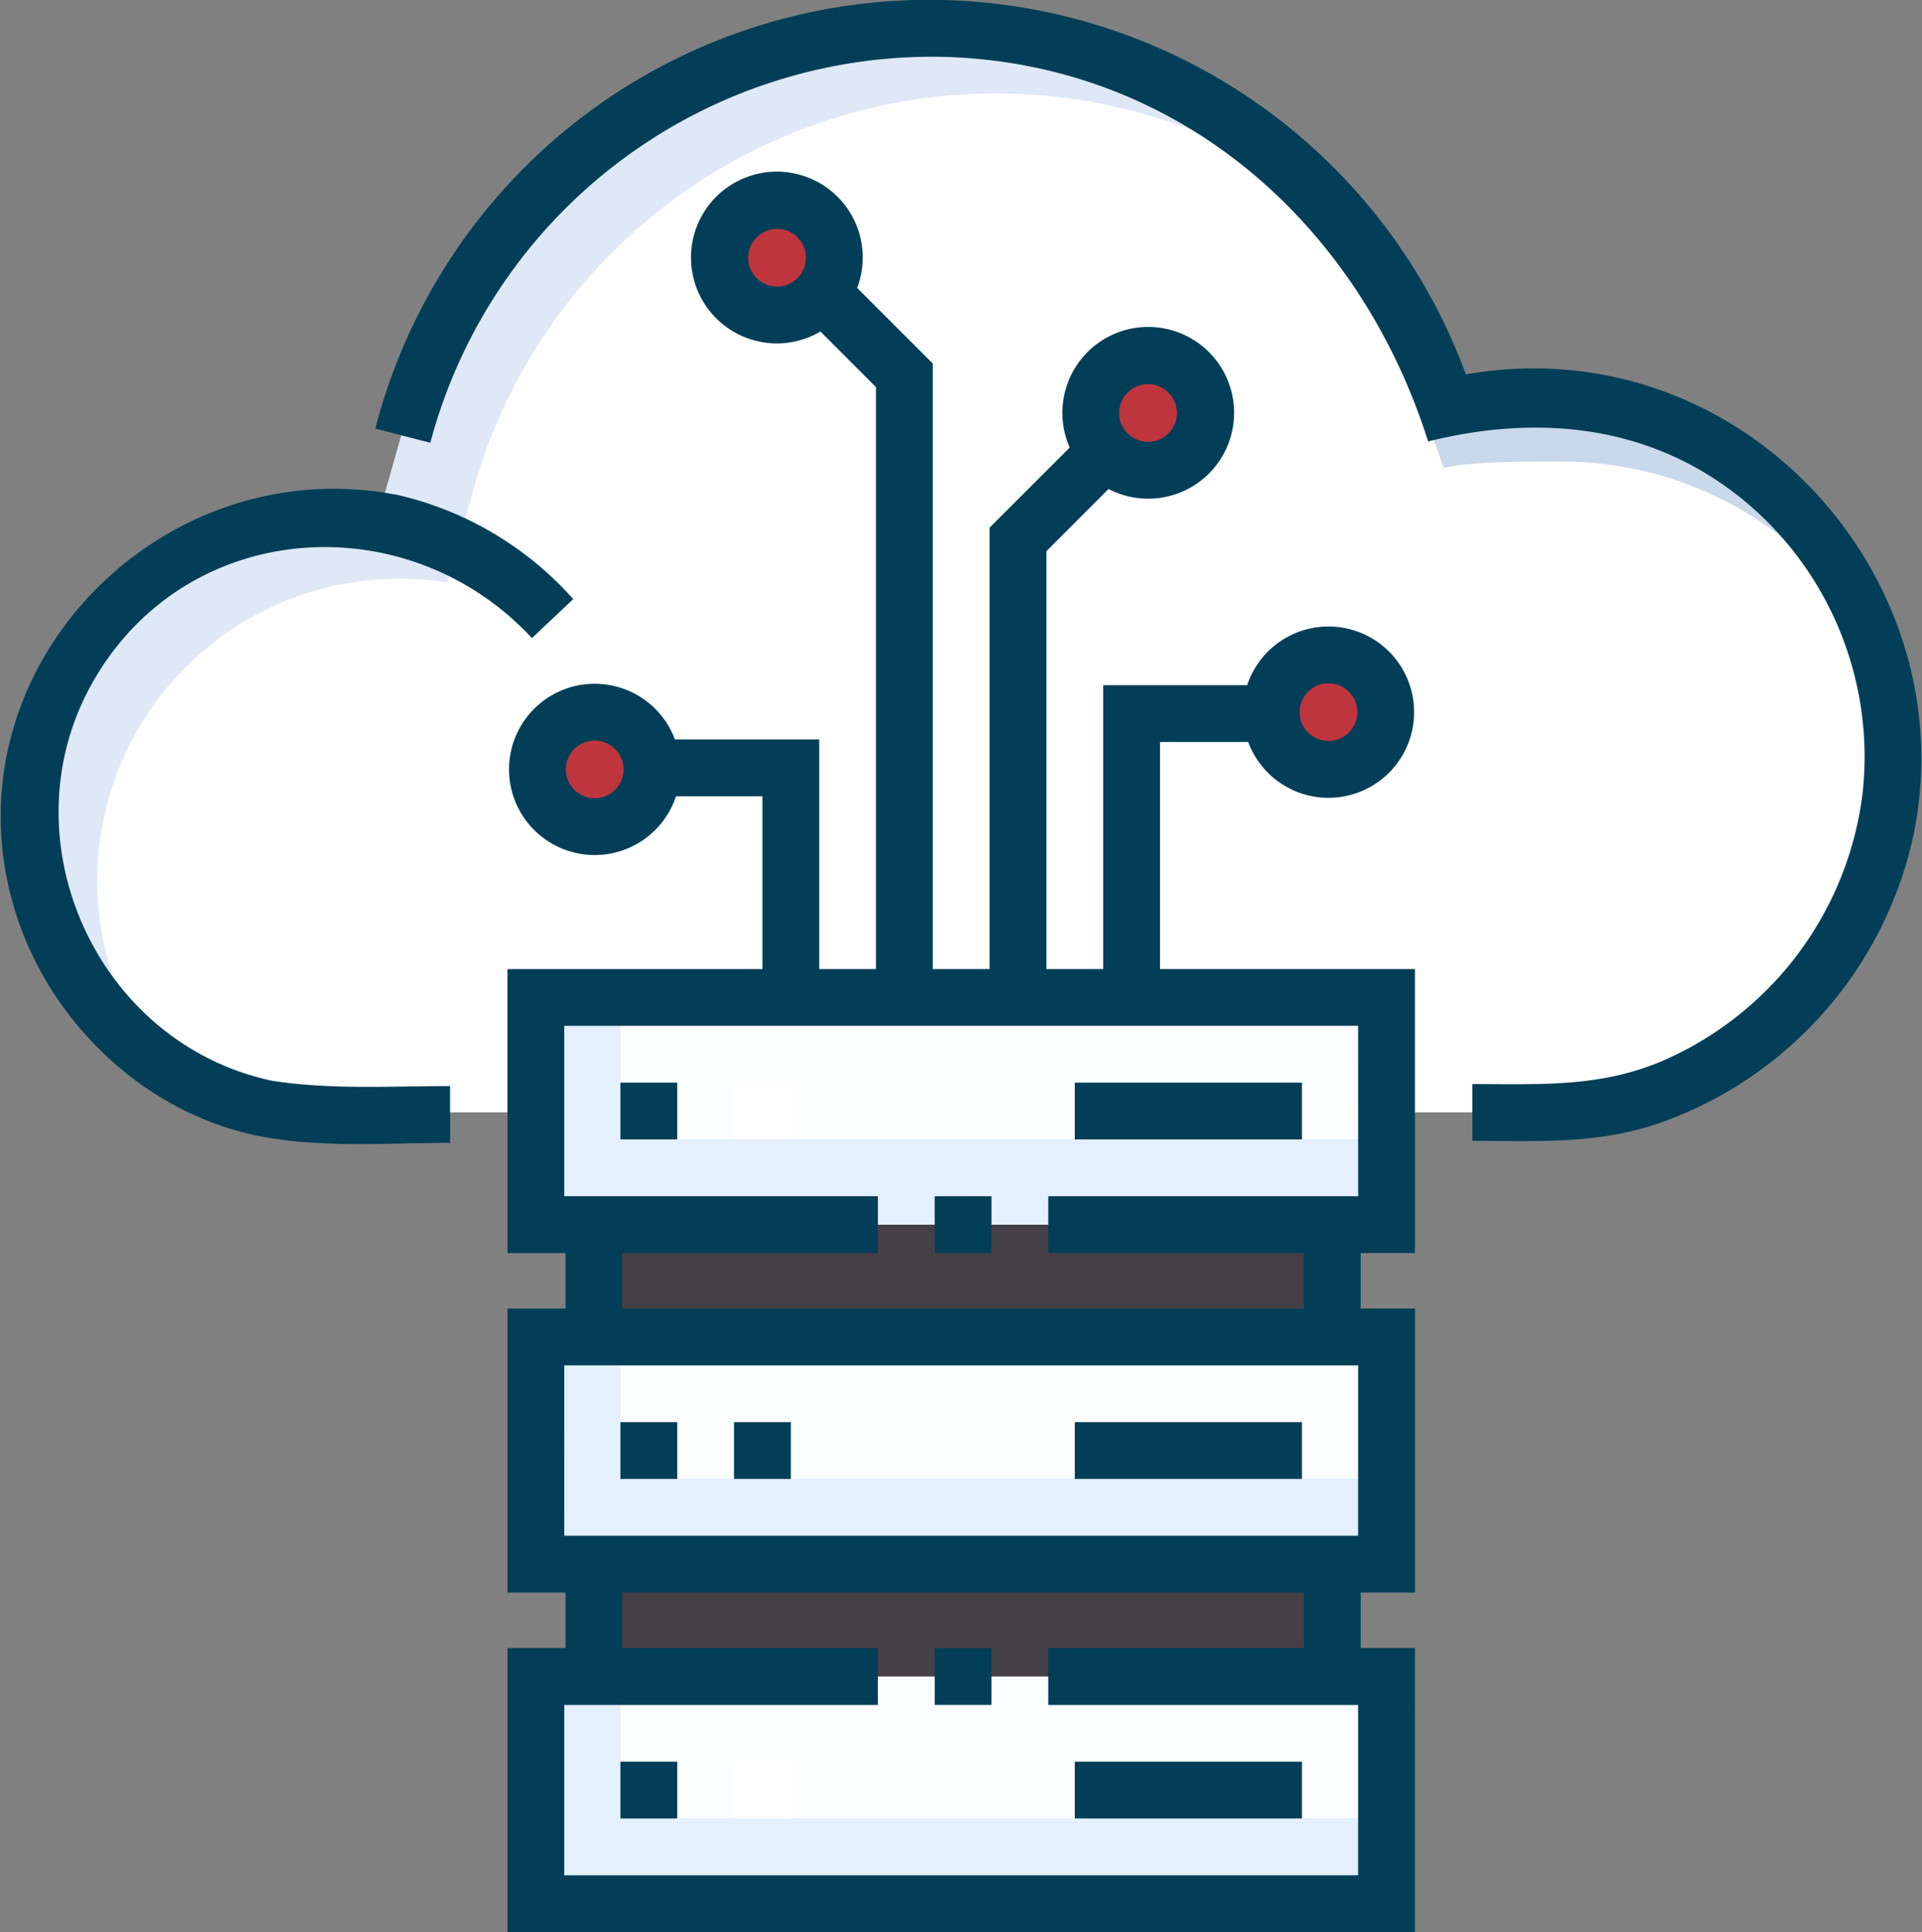 <svg id="Cloud_Services" data-name="Cloud Services" xmlns="http://www.w3.org/2000/svg" xmlns:xlink="http://www.w3.org/1999/xlink" width="165.624" height="166.491" viewBox="0 0 165.624 166.491">
  <rect x="0" y="0" width="165.624" height="166.491" fill="#808080" stroke="none"/>
  <defs>
    <clipPath id="clip-path">
      <rect id="Rectangle_606" data-name="Rectangle 606" width="165.624" height="166.491" fill="none"/>
    </clipPath>
  </defs>
  <rect id="Rectangle_595" data-name="Rectangle 595" width="73.307" height="19.577" transform="translate(46.175 115.209)" fill="#fbfdff"/>
  <path id="Path_70" data-name="Path 70" d="M492.041,557.173V544.956h-7.288v19.576H558.06v-7.359Zm0,0" transform="translate(-438.578 -429.746)" fill="#e4f0fe"/>
  <rect id="Rectangle_596" data-name="Rectangle 596" width="63.953" height="9.789" transform="translate(50.853 105.529)" fill="#453f46"/>
  <rect id="Rectangle_597" data-name="Rectangle 597" width="63.953" height="9.789" transform="translate(50.853 134.732)" fill="#453f46"/>
  <rect id="Rectangle_598" data-name="Rectangle 598" width="73.307" height="19.577" transform="translate(46.175 144.467)" fill="#fbfdff"/>
  <path id="Path_71" data-name="Path 71" d="M552.681,416.815a30.958,30.958,0,0,0-7.483.915,46.78,46.78,0,0,0-89.879,2.43l-2.005,7.075a26.023,26.023,0,1,0-4.136,51.715H557.258c19.263-5.168,26.332-18.094,26.332-31.227a30.909,30.909,0,0,0-30.909-30.907Zm0,0" transform="translate(-420.602 -383.094)" fill="#fefeff"/>
  <path id="Path_72" data-name="Path 72" d="M492.041,598.488V586.27h-7.288v19.577H558.06v-7.358Zm0,0" transform="translate(-438.578 -441.803)" fill="#e4f0fe"/>
  <path id="Path_73" data-name="Path 73" d="M594.088,436.441c2.4-.6,7.6-.554,10.176-.554a30.782,30.782,0,0,1,19.134,6.632,30.869,30.869,0,0,0-24.966-12.686c-1.475,0-5.618-.254-7.037-.054a46.528,46.528,0,0,1,2.693,6.661Zm0,0" transform="translate(-469.699 -396.112)" fill="#cad8eb"/>
  <path id="Path_74" data-name="Path 74" d="M428.988,458.98a26.026,26.026,0,0,1,30.158-25.692l2-7.075a46.773,46.773,0,0,1,75.915-23.639,46.773,46.773,0,0,0-81.746,17.587l-2.005,7.075a26.024,26.024,0,0,0-19.7,46.547,25.89,25.89,0,0,1-4.624-14.8Zm0,0" transform="translate(-420.602 -383.094)" fill="#dfe8f7"/>
  <rect id="Rectangle_599" data-name="Rectangle 599" width="4.895" height="4.895" transform="translate(53.463 122.549)" fill="#023e57"/>
  <rect id="Rectangle_600" data-name="Rectangle 600" width="4.895" height="4.895" transform="translate(63.252 122.549)" fill="#023e57"/>
  <rect id="Rectangle_601" data-name="Rectangle 601" width="4.895" height="4.893" transform="translate(53.463 151.809)" fill="#023e57"/>
  <rect id="Rectangle_602" data-name="Rectangle 602" width="4.895" height="4.893" transform="translate(63.252 151.809)" fill="#fff"/>
  <rect id="Rectangle_603" data-name="Rectangle 603" width="73.307" height="19.577" transform="translate(46.175 85.952)" fill="#fbfdff"/>
  <path id="Path_75" data-name="Path 75" d="M492.041,515.859V503.641h-7.288v19.577H558.06v-7.359Zm0,0" transform="translate(-438.578 -417.689)" fill="#e4f0fe"/>
  <rect id="Rectangle_604" data-name="Rectangle 604" width="4.895" height="4.893" transform="translate(53.463 93.294)" fill="#023e57"/>
  <rect id="Rectangle_605" data-name="Rectangle 605" width="4.895" height="4.893" transform="translate(63.252 93.294)" fill="#fff"/>
  <path id="Path_76" data-name="Path 76" d="M584.1,466.89a4.932,4.932,0,1,1-4.932-4.932,4.932,4.932,0,0,1,4.932,4.932Zm0,0" transform="translate(-464.693 -405.525)" fill="#bf353e"/>
  <path id="Path_77" data-name="Path 77" d="M562.143,430.491a4.932,4.932,0,1,1-4.931-4.932,4.931,4.931,0,0,1,4.931,4.932Zm0,0" transform="translate(-458.284 -394.902)" fill="#bf353e"/>
  <path id="Path_78" data-name="Path 78" d="M517,411.6a4.933,4.933,0,1,1-4.932-4.932A4.932,4.932,0,0,1,517,411.6Zm0,0" transform="translate(-445.11 -389.389)" fill="#bf353e"/>
  <g id="Group_34" data-name="Group 34">
    <g id="Group_33" data-name="Group 33" clip-path="url(#clip-path)">
      <path id="Path_79" data-name="Path 79" d="M494.812,473.861a4.933,4.933,0,1,1-4.934-4.933,4.932,4.932,0,0,1,4.934,4.933Zm0,0" transform="translate(-438.634 -407.559)" fill="#bf353e"/>
      <path id="Path_80" data-name="Path 80" d="M565.075,414.016a33.447,33.447,0,0,0-5.878.518,49.288,49.288,0,0,0-93.978,4.668l4.739,1.221a44.776,44.776,0,0,1,44.27-33.254c20.239.576,35.773,14.374,41.716,33.139,9.582-2.382,19.205-1.418,27.077,4.978a28.653,28.653,0,0,1,10.362,25.336A28.992,28.992,0,0,1,576.566,473.5c-5.544,2.512-10.877,2.187-16.811,2.187v4.894c5.968,0,11.386.351,17.058-1.879a33.879,33.879,0,0,0,20.912-24.285c4.365-20.469-11.71-40.4-32.65-40.4Zm0,0" transform="translate(-432.877 -382.269)" fill="#023e57"/>
      <path id="Path_81" data-name="Path 81" d="M443.034,492.762c-15.287-3.235-23.21-21.159-15.306-34.639,8.158-13.913,27.03-14.985,37.684-3.508l3.557-3.363a28.964,28.964,0,0,0-15.412-9.036l0,.014c-20.733-3.828-39.211,15.839-32.538,36.35,3.057,9.4,11.273,17.114,21.074,18.984,5.267,1,10.927.549,16.264.549v-4.895c-5.074,0-10.29.328-15.319-.457Zm0,0" transform="translate(-419.572 -399.628)" fill="#023e57"/>
    </g>
  </g>
  <rect id="Rectangle_607" data-name="Rectangle 607" width="19.577" height="4.895" transform="translate(92.618 122.549)" fill="#023e57"/>
  <rect id="Rectangle_608" data-name="Rectangle 608" width="4.895" height="4.895" transform="translate(80.544 142.02)" fill="#023e57"/>
  <rect id="Rectangle_609" data-name="Rectangle 609" width="19.577" height="4.893" transform="translate(92.618 151.809)" fill="#023e57"/>
  <rect id="Rectangle_610" data-name="Rectangle 610" width="4.895" height="4.895" transform="translate(80.544 103.081)" fill="#023e57"/>
  <rect id="Rectangle_611" data-name="Rectangle 611" width="19.577" height="4.893" transform="translate(92.618 93.294)" fill="#023e57"/>
  <path id="Path_82" data-name="Path 82" d="M537.529,452.321h7.6a7.381,7.381,0,1,0-.088-4.894H532.634v24.46H527.74v-36.01l5.358-5.359a7.4,7.4,0,1,0-3.351-3.571l-6.9,6.9v38.038H517.95V419.71l-6.515-6.517a7.4,7.4,0,1,0-3.165,3.756l4.786,4.788v50.149h-4.893V452.1H495.727A7.38,7.38,0,1,0,495.82,457h7.448v14.891H481.3v24.471h5v4.786h-5v24.471h5V530.4h-5v24.471h78.2V530.4h-4.676v-4.786H559.5V501.143h-4.676v-4.786H559.5V471.886H537.529Zm14.519-5.058a2.485,2.485,0,1,1-2.484,2.484,2.487,2.487,0,0,1,2.484-2.484ZM536.5,421.485a2.485,2.485,0,1,1-2.486,2.484,2.487,2.487,0,0,1,2.486-2.484Zm-34.454-10.894a2.486,2.486,0,1,1,2.485,2.486,2.487,2.487,0,0,1-2.485-2.486Zm-13.231,46.576a2.485,2.485,0,1,1,2.487-2.484,2.487,2.487,0,0,1-2.487,2.484Zm-2.621,48.87H554.6v14.682H486.192ZM549.928,530.4H527.9V535.3h26.7v14.682H486.192V535.3h27.026V530.4H491.194v-4.786h58.733Zm4.677-38.939H527.9v4.9h22.025v4.786H491.194v-4.786h22.024v-4.9H486.192V476.78H554.6Zm0,0" transform="translate(-437.569 -388.381)" fill="#023e57"/>
</svg>
